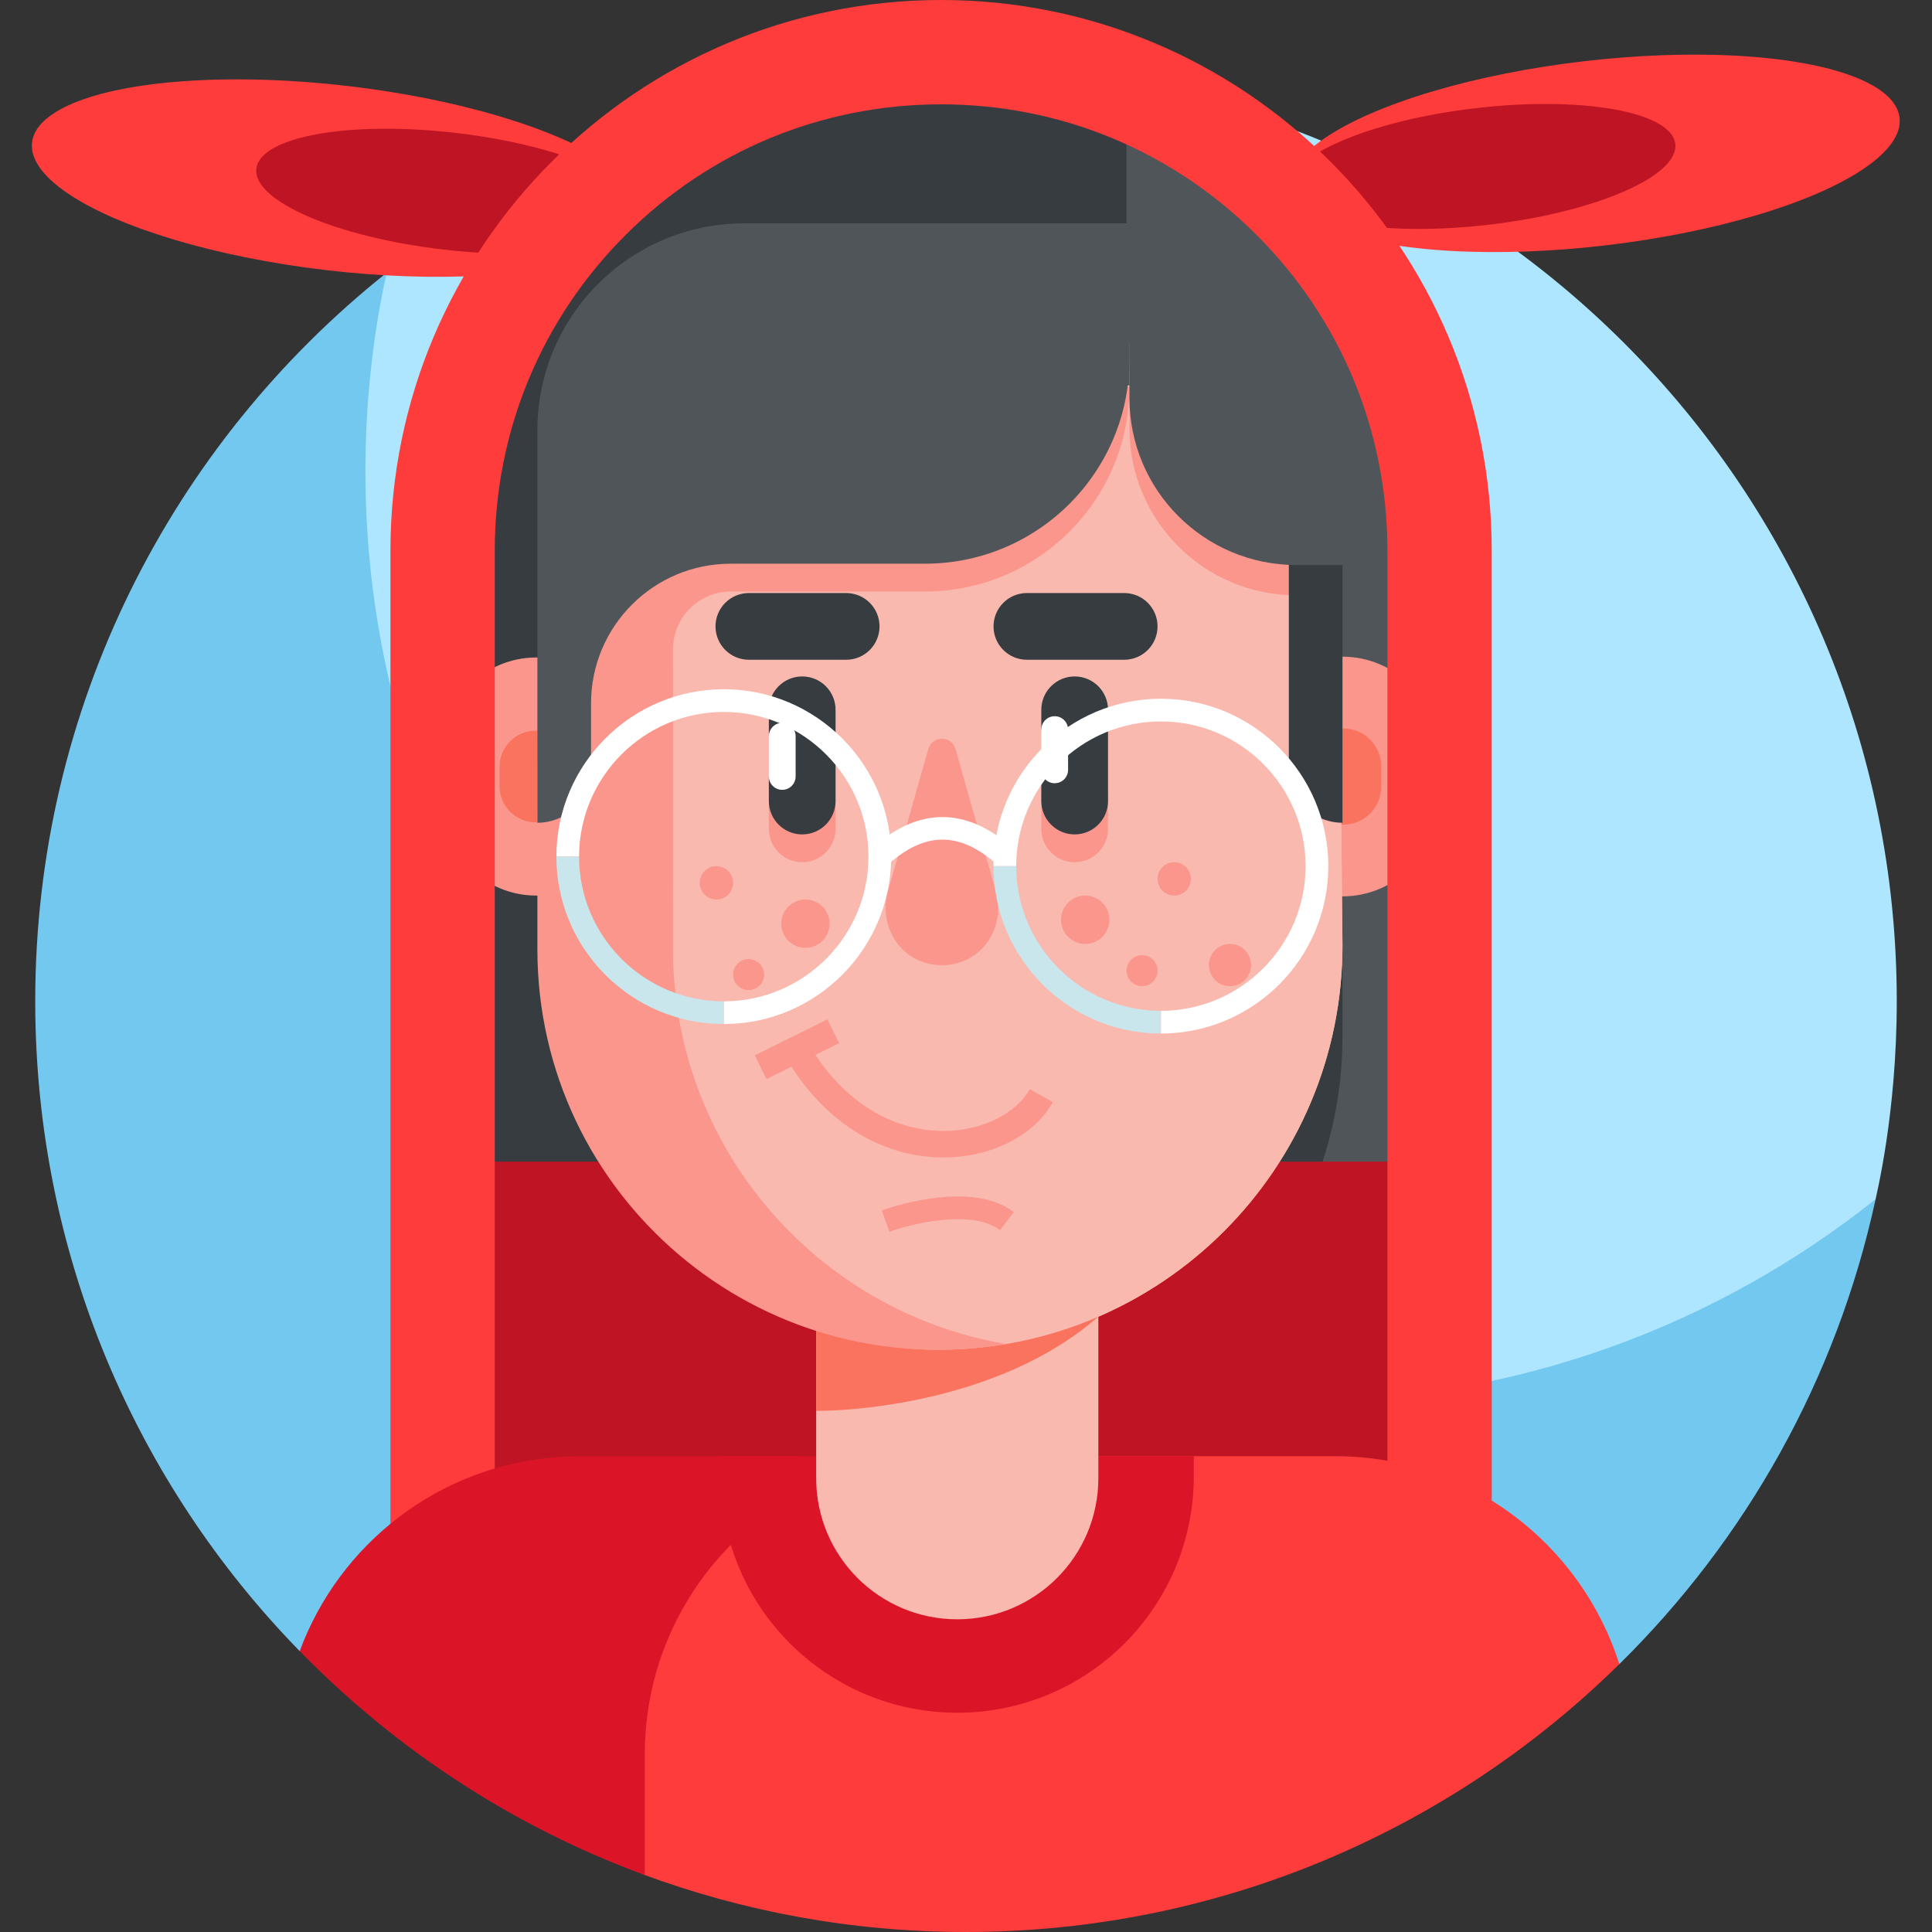 <svg id="Layer_1" enable-background="new 0 0 510.282 510.282" height="512" viewBox="0 0 510.282 510.282" width="512" xmlns="http://www.w3.org/2000/svg"><rect x="0" y="0" width="510.282" height="510.282" fill="#333333" stroke="none"/><g><g><g><path d="m255.141 18.61c-94.604 0-152.881 53.363-153.042 53.453 0 0-2.423 3.024-2.876 5.035-3.681 16.339-7.12 38.238-7.12 54.217 0 135.771 114.495 245.809 250.267 245.809 52.282 0 110.45-25.058 149.381-55.186.871-.674 3.634-5.203 3.634-5.203.171-1.048 5.592-22.633 5.592-52.289 0-135.771-110.064-245.836-245.836-245.836z" fill="#afe6ff"/></g><path d="m342.349 370.184c-135.772 0-245.836-110.065-245.836-245.836 0-17.946 1.935-35.432 5.586-52.285-56.537 45.041-92.794 114.479-92.794 192.383 0 66.781 26.628 127.344 69.846 171.648l348.553 3.438c33.285-32.784 57.343-75.077 67.682-122.797-41.995 33.449-95.177 53.449-153.037 53.449z" fill="#73c8f0"/></g><g><g><g><ellipse cx="89.077" cy="47.01" fill="#ff3c3c" rx="24.49" ry="81.181" transform="matrix(.116 -.993 .993 .116 32.061 130.039)"/></g><g><ellipse cx="118.701" cy="50.466" fill="#be1423" rx="15.493" ry="51.356" transform="matrix(.116 -.993 .993 .116 54.819 162.519)"/></g></g><g><g><ellipse cx="421.206" cy="40.564" fill="#ff3c3c" rx="81.181" ry="24.49" transform="matrix(.993 -.116 .116 .993 -1.863 49.084)"/></g><g><ellipse cx="391.582" cy="44.02" fill="#be1423" rx="51.356" ry="15.493" transform="matrix(.993 -.116 .116 .993 -2.463 45.674)"/></g></g><g><path d="m125.321 84.668h246.472v329.959h-246.472z" fill="#be1423"/></g><g><path d="m117.118 128.991h180.42v-89.452c0-5.157-3.231-9.745-8.069-11.529-23.28-8.585-51.568-10.598-82.769-8.79-50.351 2.919-89.582 44.836-89.582 95.271z" fill="#373c41"/></g><g><path d="m366.933 73.457c-13.518-20.513-36.744-34.059-63.147-34.059h-75.607v267.412h138.755v-233.353z" fill="#50555a"/></g><g><path d="m192.716 39.398c-28.1 0-52.601 15.344-65.631 38.098v229.314h170.092c.75-4.35 1.164-8.815 1.164-13.379v-267.034z" fill="#373c41"/></g><path d="m320.548 31.346h-16.098c-3.818 0-6.912 3.095-6.912 6.912v99.731h74.845v-47.808z" fill="#50555a"/><path d="m352.656 384.615s-58.617 0-109.54 0c-40.662 0-73.62 32.963-73.62 73.624v36.704c26.668 9.917 55.522 15.339 85.645 15.339 66.875 0 127.983-26.859 172.554-70.759-10.089-31.834-39.865-54.908-75.039-54.908z" fill="#ff3c3c"/><g><path d="m349.327 306.81c3.403-10.437 5.25-21.576 5.25-33.149v-18.728l-167.101 51.877z" fill="#373c41"/></g><g><path d="m252.832 452.369c34.506 0 62.479-27.973 62.479-62.479v-5.275h-124.958v5.275c0 34.506 27.973 62.479 62.479 62.479z" fill="#dc1428"/></g><g><g><g><path d="m290.098 390.427c0 20.581-16.684 37.265-37.265 37.265-20.581 0-37.265-16.684-37.265-37.265v-83.468h74.531v83.468z" fill="#fab9af"/></g></g></g><g><g><g><path d="m379.57 211.78c0 13.792-11.181 24.972-24.972 24.972h-1.522l-1.496-63.307h3.018c13.792 0 24.972 11.18 24.972 24.972z" fill="#fa968c"/></g></g></g><g><g><g><path d="m364.809 207.779c0 5.533-4.485 10.018-10.018 10.018h-.611l-.6-25.398h1.211c5.533 0 10.018 4.485 10.018 10.018z" fill="#fa735f"/></g></g></g><g><g><g><path d="m353.553 146.453c-.246-24.792-20.413-44.76-45.206-44.76h-53.711c-29.928 0-57.128 11.67-77.308 30.702v153.563c0 38.59 31.005 70.253 69.594 70.542.27.002.54.003.81.003 59.009 0 106.845-47.836 106.845-106.845z" fill="#ffbe82"/></g></g></g><g><path d="m215.567 372.614c7.112.164 48.089-1.636 74.531-24.881v-40.775h-74.531z" fill="#fa735f"/></g><g><g><g><path d="m353.553 146.453c-.246-24.792-20.413-44.76-45.206-44.76h-53.711c-29.928 0-57.128 11.67-77.308 30.702v153.563c0 38.59 31.005 70.253 69.594 70.542.27.002.54.003.81.003 59.009 0 106.845-47.836 106.845-106.845z" fill="#fab9af"/></g></g></g><g><g><g><path d="m116.84 211.735c0 13.7 11.106 24.806 24.806 24.806h.911l.44-62.885h-1.351c-13.7 0-24.806 11.106-24.806 24.806z" fill="#fa968c"/></g></g></g><g><g><g><path d="m131.937 207.651c0 5.269 4.271 9.54 9.54 9.54h.35l.169-24.185h-.52c-5.269 0-9.54 4.271-9.54 9.54v5.105z" fill="#fa735f"/></g></g></g><g><g><g><path d="m203.068 209.83v9.088c0 4.866 3.946 8.812 8.812 8.812s8.812-3.945 8.812-8.812v-9.088z" fill="#fa968c"/></g></g></g><g><g><g><path d="m275.03 209.83v9.088c0 4.866 3.946 8.812 8.812 8.812s8.812-3.945 8.812-8.812v-9.088z" fill="#fa968c"/></g></g></g><g><g><g><path d="m211.88 220.386c-4.866 0-8.812-3.945-8.812-8.812v-6.499l3.537-5.314-3.537-5.314v-6.974c0-4.866 3.945-8.812 8.812-8.812s8.812 3.945 8.812 8.812v24.1c-.001 4.867-3.946 8.813-8.812 8.813z" fill="#373c41"/></g></g></g><g><g><g><path d="m283.842 220.386c-4.866 0-8.812-3.945-8.812-8.812v-8.244l3.537-5.314-3.537-5.314v-5.229c0-4.866 3.945-8.812 8.812-8.812 4.866 0 8.812 3.945 8.812 8.812v24.1c0 4.867-3.946 8.813-8.812 8.813z" fill="#373c41"/></g></g></g><g><path d="m346.463 90.74h-48.152v22.41c0 24.349 19.739 44.088 44.088 44.088h4.064z" fill="#fa968c"/></g><g><g><g><g><path d="m223.489 174.257h-25.697c-4.867 0-8.812-3.945-8.812-8.812 0-4.867 3.945-8.812 8.812-8.812h25.697c4.867 0 8.812 3.945 8.812 8.812 0 4.867-3.946 8.812-8.812 8.812z" fill="#373c41"/></g></g></g></g><g><g><g><g><path d="m296.92 174.257h-25.697c-4.867 0-8.812-3.945-8.812-8.812 0-4.867 3.945-8.812 8.812-8.812h25.697c4.867 0 8.812 3.945 8.812 8.812-.001 4.867-3.946 8.812-8.812 8.812z" fill="#373c41"/></g></g></g></g><g><g><g><path d="m234.502 235.486c-2.191 7.719 1.791 16.127 9.403 18.662 1.532.51 3.171.786 4.874.786s3.342-.276 4.874-.786c7.613-2.534 11.594-10.943 9.404-18.662l-10.684-37.648c-1.028-3.621-6.16-3.621-7.187 0z" fill="#fa968c"/></g></g></g><g><path d="m257.6 101.882c-63.84-.122-115.665 51.584-115.665 115.424v33.401c0 65.03 58.362 115.336 123.751 104.266-49.92-8.492-87.936-51.927-87.936-104.266.027-46.851-.004-68.596-.009-79.193-.003-8.388 6.856-15.266 15.244-15.284h.011 51.281c29.842 0 54.035-24.192 54.035-54.035-.001 0-7.795-.25-40.712-.313z" fill="#fa968c"/></g><g><path d="m196.586 58.993c-30.183 0-54.65 24.468-54.65 54.65v35.243 68.419c7.826 0 14.171-6.344 14.171-14.171v-17.358c0-20.374 16.516-36.89 36.89-36.89h51.281c29.842 0 54.035-24.192 54.035-54.035v-35.858z" fill="#50555a"/></g><g><path d="m296.397 101.694c24.172 0 44.01 20.692 44.01 44.864v56.578c0 7.826 6.344 14.171 14.171 14.171v-119.803z" fill="#373c41"/></g><g><path d="m206.605 208.612c-1.953 0-3.537-1.584-3.537-3.537v-10.627c0-1.953 1.584-3.537 3.537-3.537 1.953 0 3.537 1.584 3.537 3.537v10.627c0 1.954-1.583 3.537-3.537 3.537z" fill="#fff"/></g><g><path d="m278.567 206.868c-1.953 0-3.537-1.584-3.537-3.537v-10.627c0-1.953 1.584-3.537 3.537-3.537 1.953 0 3.537 1.584 3.537 3.537v10.627c0 1.953-1.583 3.537-3.537 3.537z" fill="#fff"/></g><g><circle cx="286.625" cy="242.926" fill="#fa968c" r="6.385"/></g><g><circle cx="310.137" cy="232.135" fill="#fa968c" r="4.406"/></g><g><circle cx="324.862" cy="254.891" fill="#fa968c" r="5.579"/></g><g><circle cx="301.635" cy="256.373" fill="#fa968c" r="4.097"/></g><g><circle cx="212.732" cy="243.963" fill="#fa968c" r="6.385"/></g><g><circle cx="189.22" cy="233.171" fill="#fa968c" r="4.406"/></g><g><circle cx="197.723" cy="257.41" fill="#fa968c" r="4.097"/></g><g><path d="m364.809 149.237h-22.41c-24.349 0-44.088-19.739-44.088-44.088v-22.409h66.497v66.497z" fill="#50555a"/></g><g><path d="m249.209 305.707c-16.918 0-32.252-9.879-42.106-27.142l6.079-3.471c8.572 15.017 21.695 23.612 36.03 23.612h.208c9.855-.058 18.918-4.488 22.551-11.026l6.119 3.4c-4.896 8.812-16.135 14.553-28.63 14.625-.083.002-.168.002-.251.002z" fill="#fa968c"/></g><g><path d="m199.837 273.57h21.4v7h-21.4z" fill="#fa968c" transform="matrix(.896 -.444 .444 .896 -101.163 122.355)"/></g><g><path d="m234.936 325.336-2.065-5.634c.944-.346 23.273-8.388 34.895.426l-3.625 4.781c-7.483-5.675-23.619-1.616-29.205.427z" fill="#fa968c"/></g><g><path d="m191.167 270.473v-6c21.073 0 38.217-17.144 38.217-38.217 0-21.072-17.144-38.216-38.217-38.216s-38.217 17.144-38.217 38.216h-6c0-24.381 19.836-44.216 44.217-44.216s44.217 19.835 44.217 44.216-19.837 44.217-44.217 44.217z" fill="#fff"/></g><g><path d="m306.618 272.981v-6c21.072 0 38.216-17.144 38.216-38.216 0-21.073-17.144-38.217-38.216-38.217-21.073 0-38.217 17.144-38.217 38.217h-6c0-24.381 19.836-44.217 44.217-44.217s44.216 19.836 44.216 44.217-19.835 44.216-44.216 44.216z" fill="#fff"/></g><g><path d="m191.167 270.473c-24.381 0-44.217-19.836-44.217-44.217h6c0 21.073 17.144 38.217 38.217 38.217z" fill="#c8e6eb"/></g><g><path d="m306.618 272.981c-24.381 0-44.217-19.835-44.217-44.216h6c0 21.072 17.144 38.216 38.217 38.216z" fill="#c8e6eb"/></g><g><path d="m263.468 228.481c-9.917-8.961-19.158-8.961-29.073 0l-4.023-4.451c12.143-10.971 24.978-10.973 37.12 0z" fill="#fff"/></g><g><path d="m248.563 0c-80.196 0-145.439 65.244-145.439 145.439v294.29h28.845v-27.556h-1.29v-266.734c0-31.488 12.262-61.091 34.527-83.356s51.869-34.527 83.357-34.527 61.091 12.262 83.355 34.527c22.266 22.266 34.527 51.868 34.527 83.356v261.297l.201.675c.792 2.651 1.193 5.312 1.193 7.908v24.41h26.161v-294.29c.001-80.195-65.242-145.439-145.437-145.439z" fill="#ff3c3c"/></g><path d="m147.142 384.855c-31.324 2.311-57.535 22.947-67.979 51.227 25.351 25.988 56.398 46.391 91.139 59.165v-31.92c0-29.559 16.304-55.289 40.402-68.738v-9.974h-28.393c-31.238.014-31.257-.1-35.169.24z" fill="#dc1428"/></g></g></svg>